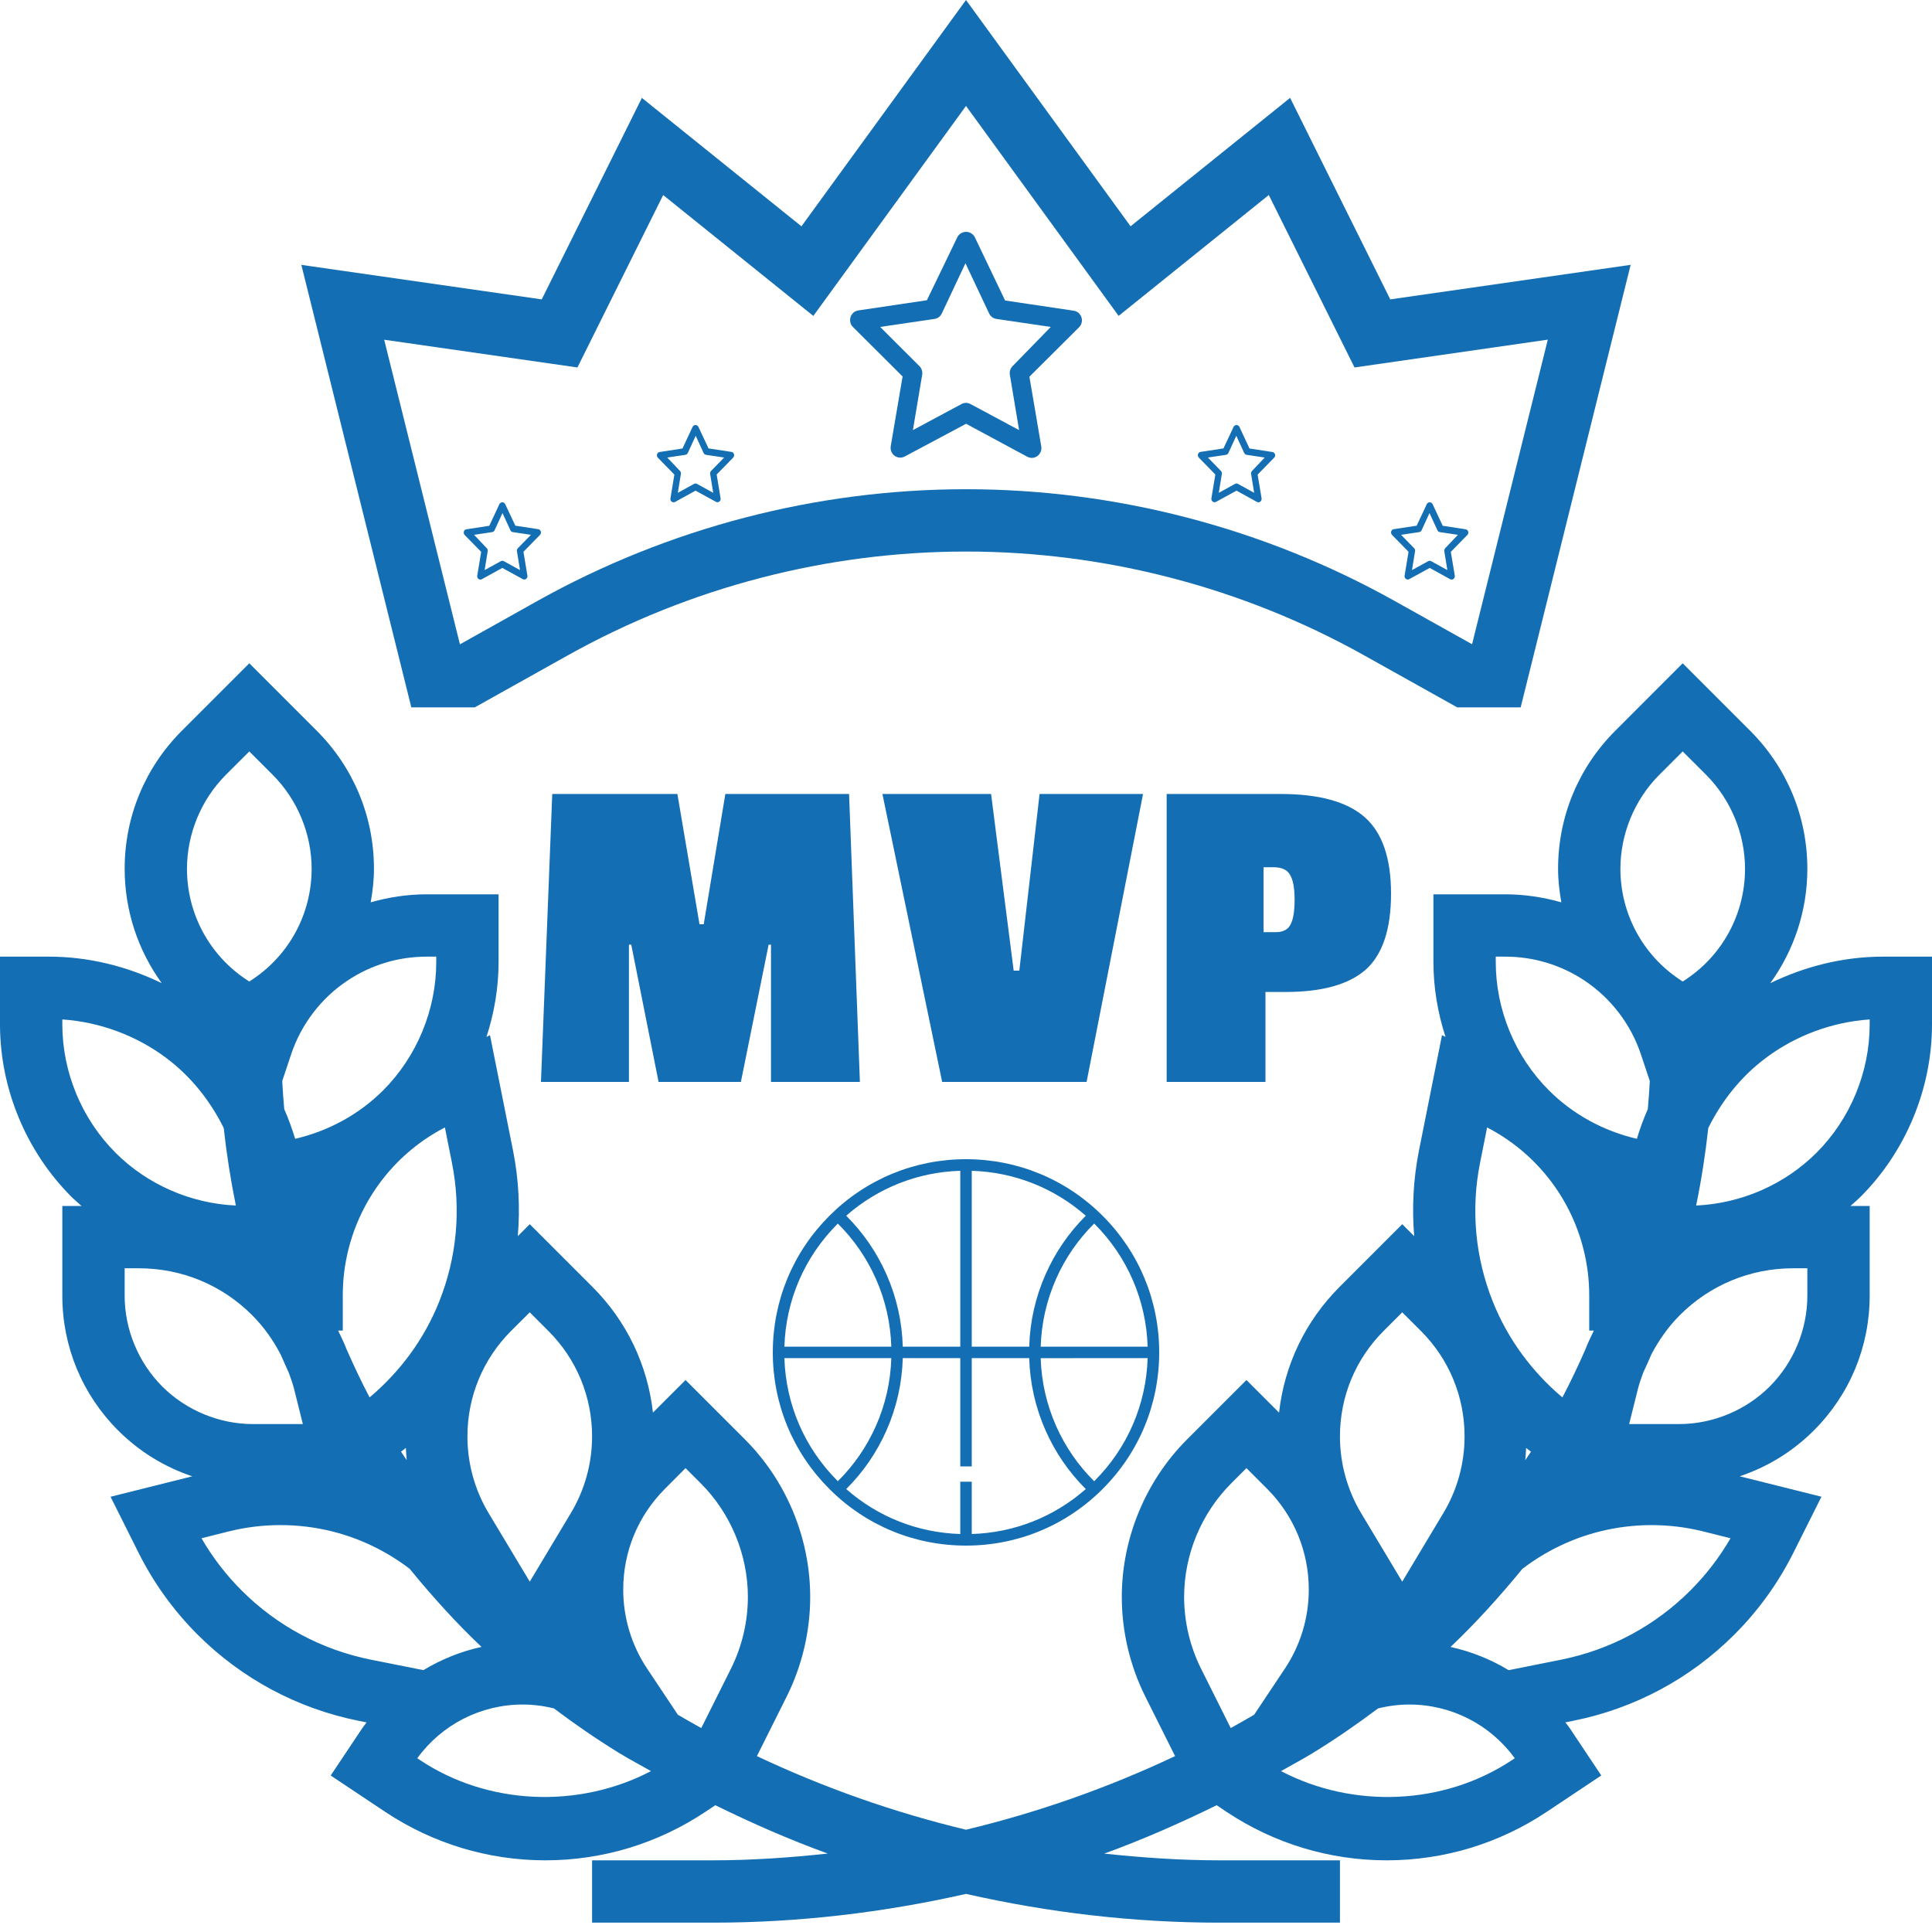 <svg width="50" height="50" viewBox="0 0 50 50" fill="none" xmlns="http://www.w3.org/2000/svg">
<path d="M50 26.51V24.758H48.727C47.718 24.758 46.719 25.005 45.815 25.444C46.429 24.595 46.774 23.566 46.774 22.485C46.774 21.136 46.249 19.867 45.294 18.912L43.548 17.166L41.803 18.912C40.848 19.867 40.323 21.136 40.323 22.485C40.323 22.78 40.357 23.068 40.407 23.352C39.938 23.219 39.453 23.145 38.96 23.145H37.097V24.897C37.097 25.557 37.207 26.211 37.41 26.835L37.319 26.79L36.723 29.776C36.576 30.511 36.539 31.256 36.599 31.992L36.29 31.682L34.668 33.305C33.781 34.192 33.239 35.33 33.102 36.559L32.258 35.715L30.722 37.251C29.648 38.324 29.032 39.81 29.032 41.329C29.032 42.219 29.243 43.111 29.641 43.908L30.411 45.448C28.674 46.269 26.862 46.906 25 47.353C23.138 46.906 21.327 46.269 19.589 45.448L20.359 43.908C20.757 43.111 20.968 42.219 20.968 41.329C20.968 39.81 20.352 38.324 19.278 37.251L17.742 35.715L16.898 36.558C16.761 35.329 16.22 34.191 15.332 33.304L13.71 31.682L13.401 31.991C13.462 31.255 13.424 30.511 13.277 29.775L12.681 26.79L12.59 26.835C12.793 26.211 12.903 25.557 12.903 24.897V23.145H11.04C10.547 23.145 10.061 23.219 9.594 23.352C9.644 23.068 9.678 22.779 9.678 22.485C9.678 21.136 9.153 19.867 8.198 18.912L6.452 17.166L4.706 18.912C3.751 19.867 3.226 21.136 3.226 22.485C3.226 23.566 3.571 24.595 4.186 25.444C3.281 25.005 2.282 24.758 1.274 24.758H0V26.51C0 28.171 0.674 29.798 1.849 30.973C1.932 31.056 2.023 31.131 2.111 31.21H1.613V33.532C1.613 34.85 2.127 36.09 3.059 37.022C3.607 37.569 4.262 37.968 4.976 38.207L2.861 38.736L3.583 40.18C3.976 40.966 4.491 41.68 5.112 42.302C6.256 43.445 7.698 44.217 9.284 44.535L9.488 44.576C9.452 44.626 9.411 44.671 9.377 44.723L8.558 45.95L9.971 46.892C11.203 47.711 12.634 48.145 14.113 48.145C15.592 48.145 17.023 47.711 18.254 46.891L18.512 46.719C19.463 47.185 20.43 47.61 21.422 47.97C20.437 48.076 19.447 48.145 18.45 48.145H15.323V49.758H18.45C20.666 49.758 22.861 49.498 25 49.014C27.14 49.498 29.334 49.758 31.55 49.758H34.678V48.145H31.55C30.553 48.145 29.563 48.076 28.578 47.971C29.57 47.611 30.537 47.185 31.487 46.719L31.745 46.892C32.977 47.711 34.408 48.145 35.887 48.145C37.366 48.145 38.798 47.711 40.028 46.891L41.441 45.949L40.623 44.722C40.588 44.67 40.547 44.625 40.511 44.575L40.715 44.534C42.302 44.216 43.744 43.444 44.887 42.301C45.509 41.679 46.023 40.965 46.416 40.179L47.139 38.735L45.024 38.206C45.738 37.967 46.393 37.569 46.941 37.021C47.873 36.09 48.387 34.85 48.387 33.532V31.21H47.89C47.977 31.131 48.068 31.056 48.151 30.973C49.326 29.798 50 28.171 50 26.51ZM13.227 34.444L13.71 33.963L14.192 34.445C14.921 35.174 15.323 36.144 15.323 37.175C15.323 37.873 15.133 38.56 14.773 39.16L13.71 40.933L12.647 39.162C12.286 38.56 12.097 37.874 12.097 37.175C12.097 36.144 12.498 35.174 13.227 34.444ZM11.696 30.092C11.938 31.301 11.823 32.544 11.365 33.689C10.977 34.659 10.356 35.498 9.565 36.165C9.35 35.755 9.154 35.338 8.968 34.917C8.909 34.761 8.836 34.612 8.764 34.463C8.76 34.454 8.757 34.444 8.754 34.435H8.871V33.524C8.871 33.126 8.919 32.727 9.017 32.336C9.359 30.972 10.267 29.824 11.514 29.178L11.696 30.092ZM10.526 37.789C10.478 37.715 10.426 37.644 10.379 37.569C10.421 37.536 10.463 37.505 10.504 37.472C10.51 37.578 10.514 37.684 10.526 37.789ZM8.991 25.379C9.599 24.973 10.308 24.758 11.04 24.758H11.29V24.897C11.29 26.134 10.789 27.345 9.914 28.22C9.29 28.844 8.493 29.274 7.639 29.472C7.558 29.21 7.467 28.953 7.356 28.704C7.333 28.463 7.318 28.22 7.304 27.977L7.535 27.285C7.794 26.509 8.311 25.831 8.991 25.379ZM7.735 31.099C7.733 31.103 7.731 31.107 7.73 31.11C7.729 31.107 7.728 31.103 7.728 31.1C7.731 31.1 7.732 31.099 7.735 31.099ZM5.846 20.052L6.452 19.447L7.057 20.052C7.698 20.693 8.065 21.58 8.065 22.485C8.065 23.639 7.492 24.709 6.533 25.348L6.452 25.402L6.37 25.348C5.411 24.708 4.839 23.638 4.839 22.485C4.839 21.58 5.206 20.693 5.846 20.052ZM2.99 29.833C2.115 28.958 1.613 27.747 1.613 26.51V26.383C2.582 26.449 3.526 26.798 4.304 27.381C4.94 27.858 5.44 28.486 5.79 29.193C5.864 29.869 5.969 30.537 6.104 31.199C4.94 31.146 3.815 30.659 2.99 29.833ZM4.199 35.882C3.581 35.262 3.226 34.407 3.226 33.532V32.823H3.594C4.702 32.823 5.742 33.253 6.525 34.036C6.827 34.338 7.072 34.686 7.267 35.062C7.332 35.219 7.407 35.373 7.475 35.529C7.528 35.671 7.578 35.814 7.615 35.961L7.838 36.855H6.549C5.674 36.855 4.818 36.5 4.199 35.882ZM9.602 42.953C8.328 42.698 7.171 42.079 6.253 41.161C5.849 40.757 5.5 40.304 5.215 39.81L5.924 39.632C6.798 39.415 7.719 39.415 8.594 39.632C9.324 39.815 10.007 40.146 10.602 40.601C11.184 41.312 11.798 41.994 12.461 42.622C11.927 42.739 11.42 42.944 10.957 43.223L9.602 42.953ZM10.867 45.549L10.799 45.503C11.432 44.631 12.443 44.113 13.528 44.113C13.8 44.113 14.072 44.148 14.336 44.214C14.875 44.619 15.432 45.004 16.012 45.361C16.286 45.529 16.57 45.677 16.848 45.836C14.982 46.812 12.632 46.726 10.867 45.549ZM18.916 43.187L18.149 44.722C17.945 44.611 17.744 44.493 17.543 44.377L16.749 43.186C16.344 42.578 16.129 41.869 16.129 41.138C16.129 40.152 16.514 39.225 17.211 38.528L17.742 37.995L18.138 38.391C18.911 39.165 19.355 40.235 19.355 41.329C19.355 41.97 19.203 42.613 18.916 43.187ZM42.943 20.052L43.548 19.447L44.154 20.052C44.794 20.693 45.161 21.58 45.161 22.485C45.161 23.639 44.589 24.709 43.63 25.348L43.548 25.402L43.467 25.348C42.508 24.708 41.936 23.638 41.936 22.485C41.936 21.58 42.303 20.693 42.943 20.052ZM38.71 24.758H38.96C39.692 24.758 40.401 24.973 41.01 25.379C41.69 25.832 42.207 26.509 42.466 27.285L42.697 27.977C42.683 28.22 42.668 28.463 42.645 28.704C42.534 28.953 42.442 29.21 42.362 29.472C41.508 29.274 40.711 28.844 40.087 28.22C39.211 27.345 38.71 26.134 38.71 24.897V24.758ZM42.273 31.101C42.272 31.104 42.271 31.107 42.271 31.111C42.27 31.107 42.268 31.104 42.266 31.1C42.266 31.1 42.27 31.1 42.273 31.101ZM38.304 30.092L38.486 29.178C39.733 29.824 40.641 30.972 40.982 32.336C41.08 32.727 41.129 33.126 41.129 33.524V34.435H41.246C41.242 34.444 41.24 34.454 41.236 34.463C41.164 34.612 41.091 34.761 41.032 34.917C40.847 35.339 40.65 35.756 40.435 36.165C39.645 35.498 39.023 34.659 38.635 33.688C38.177 32.544 38.062 31.301 38.304 30.092ZM39.621 37.57C39.574 37.644 39.523 37.715 39.474 37.79C39.486 37.685 39.49 37.579 39.496 37.473C39.537 37.506 39.58 37.537 39.621 37.57ZM35.808 34.445L36.29 33.963L36.773 34.445C37.502 35.174 37.903 36.144 37.903 37.175C37.903 37.873 37.714 38.56 37.353 39.16L36.29 40.933L35.227 39.162C34.867 38.56 34.678 37.874 34.678 37.175C34.678 36.144 35.079 35.174 35.808 34.445ZM31.851 44.722L31.084 43.187C30.797 42.613 30.645 41.97 30.645 41.329C30.645 40.235 31.089 39.165 31.862 38.391L32.258 37.995L32.79 38.527C33.486 39.224 33.871 40.152 33.871 41.138C33.871 41.869 33.657 42.578 33.251 43.186L32.457 44.377C32.256 44.493 32.055 44.611 31.851 44.722ZM39.133 45.549C37.367 46.726 35.018 46.812 33.152 45.836C33.43 45.677 33.714 45.529 33.987 45.361C34.567 45.004 35.124 44.619 35.664 44.214C35.928 44.148 36.2 44.113 36.472 44.113C37.558 44.113 38.569 44.631 39.203 45.504L39.133 45.549ZM43.747 41.161C42.829 42.079 41.672 42.698 40.399 42.953L39.044 43.224C38.581 42.944 38.074 42.74 37.54 42.623C38.203 41.994 38.816 41.313 39.399 40.602C39.994 40.147 40.677 39.815 41.407 39.633C42.282 39.415 43.203 39.415 44.078 39.633L44.786 39.81C44.5 40.303 44.152 40.757 43.747 41.161ZM46.774 33.532C46.774 34.407 46.419 35.262 45.801 35.882C45.182 36.5 44.326 36.855 43.451 36.855H42.162L42.385 35.961C42.422 35.814 42.472 35.671 42.524 35.529C42.593 35.373 42.668 35.22 42.732 35.062C42.928 34.687 43.173 34.338 43.474 34.036C44.258 33.253 45.298 32.823 46.406 32.823H46.774V33.532ZM47.011 29.833C46.185 30.659 45.06 31.146 43.896 31.199C44.032 30.538 44.136 29.869 44.21 29.193C44.559 28.486 45.06 27.858 45.697 27.381C46.474 26.798 47.419 26.449 48.387 26.383V26.51C48.387 27.747 47.886 28.958 47.011 29.833Z" fill="#146EB4"/>
<path d="M12.288 18.306L14.696 16.96C17.84 15.202 21.404 14.274 25 14.274C28.596 14.274 32.16 15.202 35.303 16.96L37.712 18.306H39.355L42.201 6.854L35.98 7.748L33.388 2.533L29.259 5.856L25 0L20.741 5.857L16.612 2.534L14.02 7.748L7.799 6.855L10.645 18.306H12.288ZM14.944 9.51L17.163 5.048L21.049 8.176L25 2.742L28.95 8.175L32.836 5.047L35.055 9.51L40.057 8.79L38.097 16.673L36.09 15.551C32.707 13.661 28.871 12.661 25 12.661C21.129 12.661 17.294 13.661 13.909 15.552L11.903 16.675L9.943 8.792L14.944 9.51Z" fill="#146EB4"/>
<path d="M22.254 28H19.953V24.448H19.892L19.174 28H17.044L16.337 24.448H16.277V28H14L14.292 20.548H17.531L18.103 23.92H18.212L18.772 20.548H21.974L22.254 28Z" fill="#146EB4"/>
<path d="M29.582 20.548L28.121 28H24.383L22.837 20.548H25.649L26.234 25.12H26.38L26.904 20.548H29.582Z" fill="#146EB4"/>
<path d="M33.273 25.672H32.75V28H30.193V20.548H33.139C34.138 20.548 34.864 20.748 35.318 21.148C35.773 21.548 36 22.208 36 23.128C36 24.048 35.781 24.704 35.343 25.096C34.904 25.48 34.215 25.672 33.273 25.672ZM33.395 23.932C33.468 23.804 33.504 23.588 33.504 23.284C33.504 22.98 33.464 22.764 33.383 22.636C33.31 22.508 33.168 22.444 32.957 22.444H32.701V24.124H33.017C33.204 24.124 33.33 24.06 33.395 23.932Z" fill="#146EB4"/>
<path d="M27.932 8.116C27.893 8.074 27.842 8.048 27.787 8.041L26.012 7.777L25.223 6.128C25.149 6.003 24.991 5.963 24.869 6.038C24.833 6.06 24.802 6.091 24.781 6.128L23.988 7.77L22.214 8.034C22.079 8.052 21.985 8.179 22.002 8.316C22.009 8.373 22.035 8.425 22.076 8.465L23.359 9.743L23.052 11.549C23.03 11.687 23.122 11.818 23.258 11.84C23.31 11.849 23.364 11.84 23.411 11.816L25.002 10.967L26.589 11.822C26.711 11.886 26.861 11.837 26.924 11.712C26.948 11.664 26.957 11.608 26.948 11.555L26.641 9.749L27.925 8.471C28.023 8.375 28.026 8.216 27.932 8.116ZM26.205 9.476C26.148 9.534 26.121 9.617 26.135 9.699L26.374 11.131L25.115 10.456C25.043 10.417 24.957 10.417 24.885 10.456L23.626 11.131L23.866 9.699C23.879 9.617 23.853 9.534 23.795 9.476L22.779 8.461L24.185 8.254C24.266 8.242 24.336 8.191 24.372 8.116L24.986 6.813L25.6 8.116C25.637 8.191 25.707 8.242 25.788 8.254L27.194 8.461L26.205 9.476Z" fill="#146EB4"/>
<path d="M21.465 31.465C20.52 32.409 20 33.664 20 35C20 36.336 20.52 37.591 21.465 38.535C22.409 39.48 23.665 40 25 40C26.336 40 27.591 39.48 28.536 38.535C29.48 37.591 30 36.336 30 35C30 33.664 29.48 32.409 28.536 31.465C27.591 30.52 26.336 30 25 30C23.665 30 22.409 30.52 21.465 31.465ZM29.701 35.148C29.663 36.349 29.179 37.472 28.326 38.325C28.323 38.328 28.32 38.331 28.317 38.334C27.9 37.92 27.569 37.439 27.331 36.902C27.086 36.347 26.952 35.758 26.933 35.149L29.701 35.148ZM24.852 35.148V37.95H25.149V35.148H26.636C26.655 35.799 26.797 36.429 27.06 37.022C27.311 37.59 27.661 38.098 28.1 38.537C27.279 39.258 26.246 39.667 25.149 39.7V38.346H24.852V39.7C23.754 39.667 22.721 39.258 21.9 38.537C22.34 38.098 22.689 37.59 22.941 37.022C23.203 36.429 23.345 35.799 23.364 35.148H24.852ZM23.067 35.148C23.048 35.758 22.915 36.347 22.669 36.902C22.431 37.439 22.1 37.92 21.683 38.334C21.68 38.331 21.677 38.328 21.675 38.325C20.822 37.472 20.337 36.349 20.3 35.148L23.067 35.148ZM20.3 34.852C20.337 33.651 20.821 32.528 21.675 31.674C21.677 31.672 21.68 31.669 21.683 31.666C22.1 32.08 22.431 32.561 22.669 33.098C22.915 33.653 23.048 34.242 23.067 34.852L20.3 34.852ZM24.852 34.852H23.364C23.345 34.201 23.203 33.571 22.941 32.978C22.689 32.41 22.34 31.902 21.9 31.463C22.721 30.742 23.754 30.333 24.852 30.3L24.852 34.852ZM28.326 31.674C29.179 32.528 29.663 33.651 29.701 34.852H26.933C26.952 34.242 27.086 33.653 27.331 33.098C27.569 32.561 27.9 32.08 28.317 31.666C28.32 31.669 28.323 31.672 28.326 31.674ZM27.06 32.978C26.797 33.571 26.655 34.201 26.636 34.852H25.149V30.3C26.246 30.334 27.279 30.742 28.1 31.463C27.661 31.902 27.311 32.41 27.06 32.978Z" fill="#146EB4"/>
<path d="M32.977 11.723C32.964 11.709 32.947 11.7 32.929 11.698L32.337 11.607L32.074 11.044C32.05 11.001 31.997 10.987 31.956 11.013C31.944 11.021 31.934 11.031 31.927 11.044L31.663 11.605L31.071 11.695C31.026 11.702 30.995 11.745 31.001 11.792C31.003 11.811 31.012 11.829 31.025 11.843L31.453 12.28L31.351 12.897C31.343 12.944 31.374 12.989 31.419 12.997C31.437 13 31.455 12.997 31.471 12.988L32.001 12.698L32.53 12.99C32.571 13.012 32.62 12.995 32.641 12.953C32.65 12.936 32.652 12.917 32.65 12.899L32.547 12.282L32.975 11.845C33.008 11.812 33.009 11.758 32.977 11.723ZM32.402 12.188C32.383 12.208 32.374 12.237 32.378 12.264L32.458 12.754L32.038 12.523C32.014 12.51 31.986 12.51 31.962 12.523L31.542 12.754L31.622 12.264C31.626 12.237 31.618 12.208 31.598 12.188L31.26 11.841L31.728 11.771C31.755 11.767 31.779 11.749 31.791 11.723L31.995 11.278L32.2 11.723C32.212 11.749 32.236 11.767 32.263 11.771L32.731 11.841L32.402 12.188Z" fill="#146EB4"/>
<path d="M17.023 11.723C17.036 11.709 17.053 11.7 17.071 11.698L17.663 11.607L17.926 11.044C17.95 11.001 18.003 10.987 18.044 11.013C18.056 11.021 18.066 11.031 18.073 11.044L18.337 11.605L18.929 11.695C18.974 11.702 19.005 11.745 18.999 11.792C18.997 11.811 18.988 11.829 18.975 11.843L18.547 12.28L18.649 12.897C18.657 12.944 18.626 12.989 18.581 12.997C18.564 13 18.546 12.997 18.53 12.988L18 12.698L17.471 12.99C17.43 13.012 17.38 12.995 17.359 12.953C17.351 12.936 17.348 12.917 17.351 12.899L17.453 12.282L17.025 11.845C16.993 11.812 16.992 11.758 17.023 11.723ZM17.598 12.188C17.618 12.208 17.626 12.237 17.622 12.264L17.542 12.754L17.962 12.523C17.986 12.51 18.014 12.51 18.038 12.523L18.458 12.754L18.378 12.264C18.374 12.237 18.383 12.208 18.402 12.188L18.741 11.841L18.272 11.771C18.245 11.767 18.222 11.749 18.209 11.723L18.005 11.278L17.8 11.723C17.788 11.749 17.765 11.767 17.738 11.771L17.269 11.841L17.598 12.188Z" fill="#146EB4"/>
<path d="M37.977 13.723C37.964 13.709 37.947 13.7 37.929 13.698L37.337 13.607L37.074 13.044C37.05 13.001 36.997 12.987 36.956 13.013C36.944 13.021 36.934 13.031 36.927 13.044L36.663 13.605L36.071 13.695C36.026 13.702 35.995 13.745 36.001 13.792C36.003 13.811 36.012 13.829 36.025 13.843L36.453 14.28L36.351 14.897C36.343 14.944 36.374 14.989 36.419 14.997C36.437 15 36.455 14.997 36.471 14.988L37.001 14.698L37.53 14.99C37.571 15.012 37.62 14.995 37.641 14.953C37.65 14.936 37.652 14.917 37.65 14.899L37.547 14.282L37.975 13.845C38.008 13.812 38.009 13.758 37.977 13.723ZM37.402 14.188C37.383 14.208 37.374 14.237 37.378 14.264L37.458 14.754L37.038 14.523C37.014 14.51 36.986 14.51 36.962 14.523L36.542 14.754L36.622 14.264C36.626 14.237 36.618 14.208 36.598 14.188L36.26 13.841L36.728 13.771C36.755 13.767 36.779 13.749 36.791 13.723L36.995 13.278L37.2 13.723C37.212 13.749 37.236 13.767 37.263 13.771L37.731 13.841L37.402 14.188Z" fill="#146EB4"/>
<path d="M12.023 13.723C12.036 13.709 12.053 13.7 12.071 13.698L12.663 13.607L12.926 13.044C12.95 13.001 13.003 12.987 13.044 13.013C13.056 13.021 13.066 13.031 13.073 13.044L13.337 13.605L13.929 13.695C13.974 13.702 14.005 13.745 13.999 13.792C13.997 13.811 13.988 13.829 13.975 13.843L13.547 14.28L13.649 14.897C13.657 14.944 13.626 14.989 13.581 14.997C13.563 15 13.546 14.997 13.53 14.988L13 14.698L12.47 14.99C12.43 15.012 12.38 14.995 12.359 14.953C12.351 14.936 12.348 14.917 12.351 14.899L12.453 14.282L12.025 13.845C11.993 13.812 11.992 13.758 12.023 13.723ZM12.598 14.188C12.618 14.208 12.626 14.237 12.622 14.264L12.542 14.754L12.962 14.523C12.986 14.51 13.014 14.51 13.039 14.523L13.458 14.754L13.378 14.264C13.374 14.237 13.383 14.208 13.402 14.188L13.741 13.841L13.272 13.771C13.245 13.767 13.222 13.749 13.209 13.723L13.005 13.278L12.8 13.723C12.788 13.749 12.764 13.767 12.738 13.771L12.269 13.841L12.598 14.188Z" fill="#146EB4"/>
</svg>
